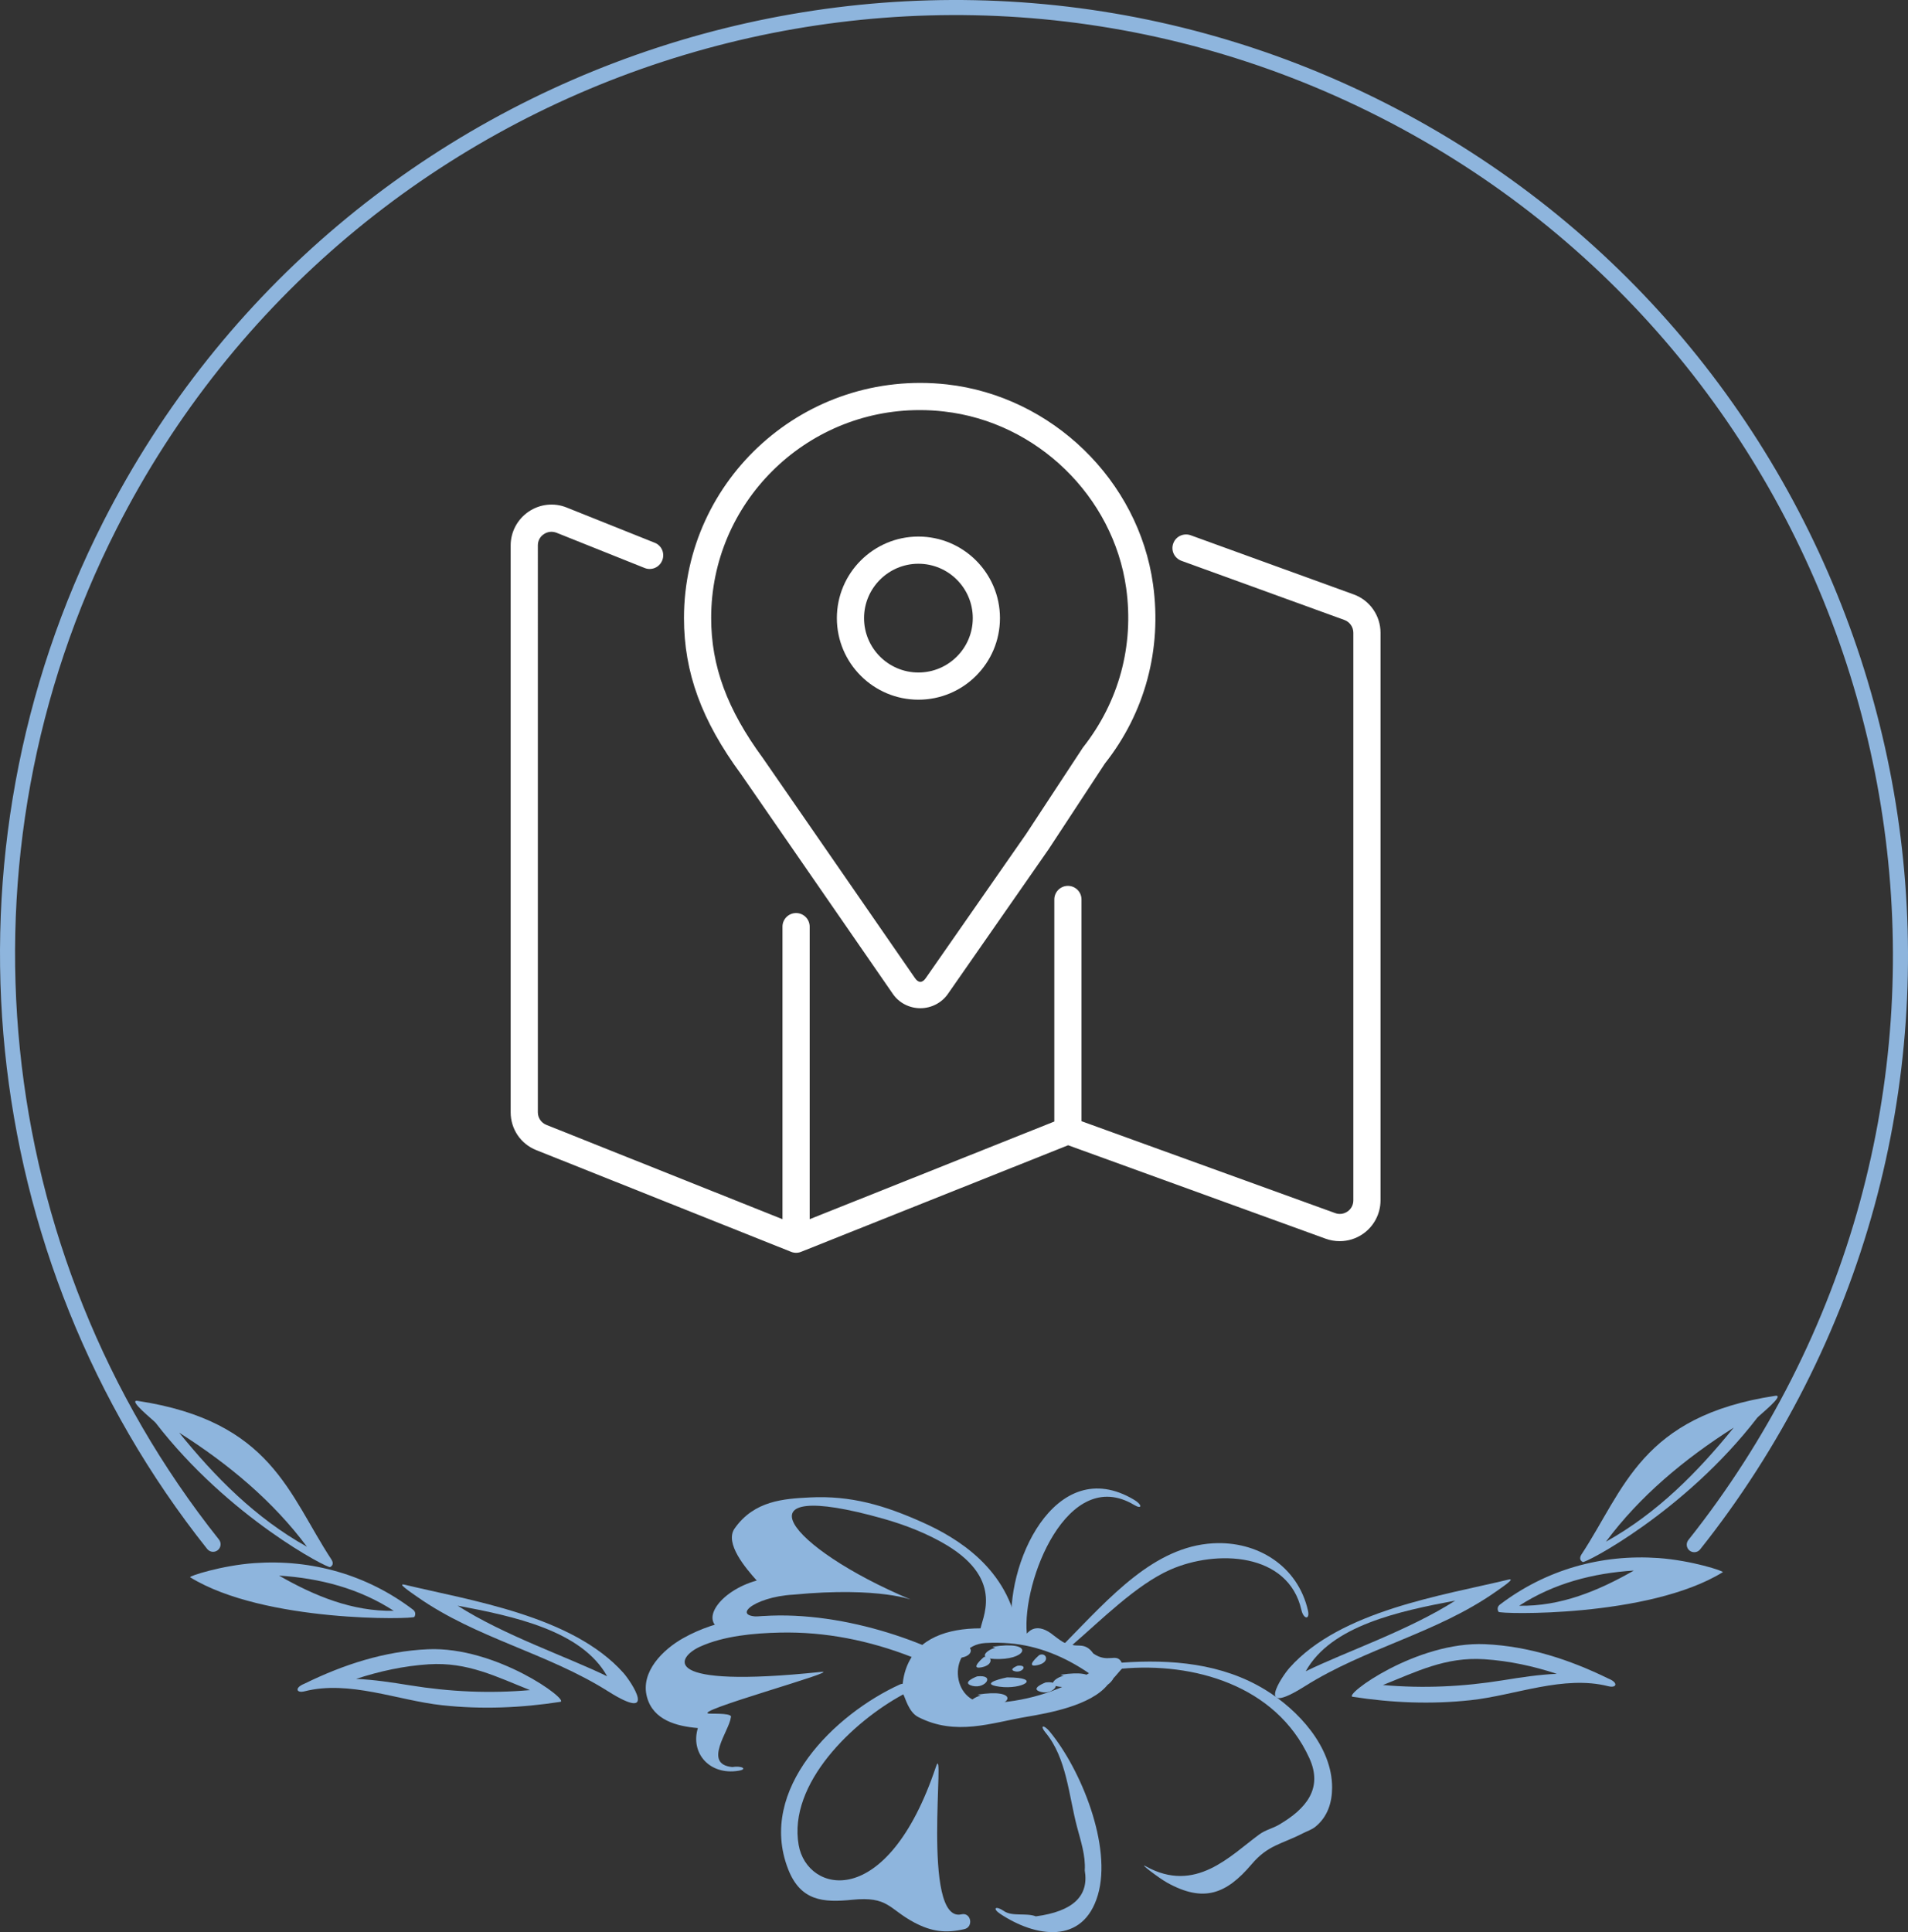 <?xml version="1.0" encoding="UTF-8"?>
<svg id="Capa_2" data-name="Capa 2" xmlns="http://www.w3.org/2000/svg" viewBox="0 0 1754.78 1776.65">
  <rect x="0" y="0" width="1754.78" height="1776.65" fill="#333333" stroke="none"/>
  <defs>
    <style>
      .cls-1 {
        fill: #8eb5dd;
      }

      .cls-1, .cls-2 {
        stroke-width: 0px;
      }

      .cls-2 {
        fill: #fff;
      }
    </style>
  </defs>
  <g id="OBJECTS">
    <g>
      <path class="cls-1" d="m192.82,1426.18c-.86-.43-1.64-1.06-2.28-1.86C-22.79,1156.06-60.34,785.37,94.88,479.93,314.11,48.52,843.44-124.1,1274.85,95.14c431.41,219.23,604.03,748.57,384.8,1179.98-26.97,53.07-59.28,103.4-96.03,149.59-2.38,3-6.76,3.46-9.73,1.11-2.99-2.38-3.49-6.74-1.11-9.73,36.17-45.47,67.97-95,94.52-147.25,215.77-424.6,45.88-945.58-378.72-1161.35C843.97-108.29,323,61.6,107.23,486.2-45.54,786.82-8.58,1151.67,201.39,1415.7c2.38,2.99,1.88,7.34-1.11,9.73-2.19,1.74-5.11,1.94-7.45.75Z"/>
      <path class="cls-1" d="m1378.16,1482.1c.21,2.22,138.12,5.59,206.27-36.41,1.54-.95-28.98-10.9-59.24-13.02-52.39-3.67-103.27,10.57-145.74,42.81-2.46,1.87-2.45,4.54-1.28,6.62Zm124.48-37.93c-32.76,18.78-67.51,33.06-105.46,32.37,31.79-20.62,67.9-29.99,105.46-32.37Z"/>
      <path class="cls-1" d="m1455.67,1436.3c1.18,1.89,93.29-45.48,160.53-132.7,1.52-1.97,26.29-21.6,16.42-20.1-123.12,18.7-138.69,85.83-178.09,145.78-2.28,3.47-1.17,5.93,1.14,7.02Zm138.82-123.54c-32.91,40.63-70.13,78.51-117.51,104.87,30.94-41.63,71.89-75.96,117.51-104.87Z"/>
      <path class="cls-1" d="m1243.99,1560.24c36.09,5.6,72.35,7.08,108.71,3.12,41.07-4.47,85.27-23.26,126.51-12.81,7.06,1.79,9.25-2.55,1.77-6.26-.54-.27-1.1-.47-1.64-.73,0-.01.01-.03.02-.04-.07-.02-.15-.03-.22-.05-35.73-17.48-73.36-29.79-113.28-31.58-63.01-2.83-130.62,46.99-121.87,48.35Zm121.05-34.52c22.95,1.5,45.19,6.35,66.77,13.42-16.24.7-32.48,3.15-49.14,5.86-37.33,6.05-73.79,7.69-110.81,4.44,30.57-12.1,57.43-26.06,93.18-23.72Z"/>
      <path class="cls-1" d="m1199.98,1550.61c56.21-35.44,121.27-48.77,175.42-86.8,6.58-4.62,19.22-13.08,11.71-11.27-59.93,14.46-154.29,28.45-201.13,81.05-7.23,8.12-32.46,46.3,14,17.01Zm138.46-78.8c-43,27.47-100.63,46.92-137.57,64.97,23.43-42.18,86.27-55.28,137.57-64.97Z"/>
      <g>
        <path class="cls-1" d="m379.85,1480.14c-42.47-32.25-93.35-46.48-145.74-42.81-30.26,2.12-60.78,12.07-59.24,13.02,68.15,42,206.05,38.63,206.27,36.42,1.17-2.08,1.18-4.75-1.28-6.62Zm-17.74,1.06c-37.96.69-72.7-13.59-105.46-32.37,37.56,2.38,73.68,11.75,105.46,32.37Z"/>
        <path class="cls-1" d="m304.76,1433.94c-39.4-59.95-54.98-127.09-178.09-145.78-9.87-1.5,14.91,18.13,16.42,20.1,67.24,87.22,159.36,134.59,160.53,132.7,2.31-1.09,3.42-3.55,1.14-7.02Zm-22.44-11.65c-47.38-26.36-84.6-64.25-117.51-104.87,45.62,28.91,86.57,63.25,117.51,104.87Z"/>
        <path class="cls-1" d="m393.44,1516.55c-39.92,1.79-77.56,14.09-113.28,31.58-.07.02-.15.03-.22.05,0,.01.01.03.02.04-.54.27-1.1.46-1.64.73-7.48,3.71-5.29,8.05,1.77,6.26,41.24-10.44,85.44,8.34,126.51,12.81,36.35,3.96,72.62,2.47,108.71-3.12,8.75-1.36-58.86-51.18-121.87-48.35Zm94,37.55c-37.02,3.25-73.48,1.61-110.81-4.44-16.66-2.7-32.91-5.16-49.14-5.86,21.58-7.07,43.82-11.92,66.77-13.42,35.75-2.34,62.6,11.62,93.18,23.72Z"/>
        <path class="cls-1" d="m573.31,1538.25c-46.84-52.6-141.2-66.6-201.13-81.06-7.51-1.81,5.13,6.65,11.71,11.27,54.16,38.03,119.21,51.36,175.42,86.8,46.46,29.29,21.23-8.89,14-17.01Zm-14.88,3.18c-36.94-18.05-94.57-37.5-137.58-64.97,51.31,9.68,114.14,22.79,137.58,64.97Z"/>
      </g>
      <g>
        <path class="cls-1" d="m936.38,1500.72c-8.74-58.55-56.37-86.77-88.23-101.01-34.56-15.46-65.5-24.7-103.52-22.76-23.57,1.21-50.95,2.82-68.99,28.52-9.57,13.63,10.44,36.84,20.31,47.89-34.14,9.43-54.98,38.69-29.06,46.54,8.52,2.58,45.53-11.08,36.99-13.67-34.77,2.78-11.69-17.91,25.94-19.9,80.87-7.77,111.34,6.01,107.44,4.37-113.04-47.61-163.86-113.5-24.68-74.13,19.71,5.57,40.65,13.69,58.27,24.35,53.98,32.64,31.36,68.06,30.61,78.49-.63,8.81,36.23,10.14,34.91,1.32Z"/>
        <path class="cls-1" d="m1163.73,1553.86c-39.84-24.39-86.64-28.26-132.23-24.98-.15-.36-.17-.69-.39-1.05-4.95-7.87-12.31,1.84-25.64-7.41-7.04-10.18-14.42-6.03-19.12-7.94,25.73-22.11,58.58-55.25,89.89-69.07,42.56-18.78,108.66-15.9,120.66,37.03,1.96,8.67,7.99,9.26,6.02.53-9.26-40.85-46.3-64.2-87.35-61.84-54.23,3.11-94.75,49.56-135.92,91.5-.9.92-13-8.66-13.09-8.73-14.96-10.57-21.51.03-22.21.21-4.56-47.98,37.36-154.93,98.64-118.31,7.63,4.56,7.69-.12.03-4.7-73.04-43.64-119.95,60.95-112.07,120.71-31.54-5.06-63.37-3.13-82.71,12.76-64.31-26.17-156.06-42.1-219.91-6.24-18.33,10.3-39.66,30.87-33.3,54.23,5.76,21.17,27.3,26.83,46.79,28.44-7.01,22.86,10.54,43.64,37.4,39.26,8.79-1.43,3.01-4.84-5.8-3.4-27.53-2.69-2.54-33.62-1.38-45.37,2.7-4.23-13.79-3.58-19.23-3.74-21.76-.62,125.42-40.79,101.96-38.34-149.4,15.6-132.82-13.31-110.95-23.25,21.89-9.94,49.77-12.42,73.43-12.95,41.84-.94,82.43,7.32,121.22,22.44-4.32,6.7-7.23,14.82-8.3,24.67-.83.05-1.68.19-2.58.6-59.61,27.17-131.32,96.36-102.79,169.74,11.43,29.41,32.29,30.95,58.85,28.25,33.6-3.41,33.56,8.41,57.32,20.96,15.87,8.38,28.91,10,46.02,6,8.65-2.03,6-15.63-2.72-13.59-37.65,8.81-14.19-163.42-23.54-135.57-44.96,133.96-118.51,116.12-126.22,71.82-9.84-56.56,49.97-113.59,96.24-138.52,1.86,3.22,4.96,16.31,13.62,20.8,34.66,17.94,67.85,5.21,99.48-.09,20.68-3.47,59.47-10.48,74.81-29.49,2.32-1.68,4.23-3.74,5.6-6.36.33.08,7.22-8.42,7.61-8.46,65.16-5.97,141.42,14.84,172.27,82.13,12.8,27.91-2.74,46.65-27.76,61.3-6.14,3.6-12.32,4.68-18.26,9.02-26.66,19.49-58.48,54.62-104.17,29.38-7.75-4.28,11.82,10.73,19.63,15.04,33.41,18.46,54.23,10.41,77.48-16.98,15.19-17.89,27.42-18.33,47.06-28.44,3.88-2,8.29-3.35,11.74-6.17,11.04-9.04,15.22-21.97,15.27-35.86.13-37.67-31.26-71.5-61.42-89.97Zm-255.03,12.24c-35.38.9-37.78-53.24-2.45-55.29,7.88-.46,15.46-.27,21.99.26,26.91,2.17,51.38,12.56,73.3,27.53-28.7,17.4-60.42,26.69-92.83,27.51Z"/>
        <path class="cls-1" d="m965.47,1592.29c-5.7-6.87-9.48-5.84-3.79,1.03,19.28,23.25,21.22,57.58,28.83,86.49,3.41,12.94,8.03,26.52,7.14,40.1,4.01,23.65-10.98,37.73-44.97,42.24-8.94-3.5-22.04.54-29.75-5.12-7.43-4.95-10.48-2.14-3.06,2.81,32.17,21.42,76.26,28.84,89.83-17.31,13.21-44.93-15.61-115.69-44.25-150.23Z"/>
        <path class="cls-1" d="m904.78,1523.8s-14.1,11.89-1.71,9.29c12.39-2.6,8.2-12.31,1.71-9.29Z"/>
        <path class="cls-1" d="m886.6,1514.83s-14.1,11.89-1.71,9.29c12.39-2.6,8.21-12.31,1.71-9.29Z"/>
        <path class="cls-1" d="m955.82,1521.89s-14.1,11.89-1.71,9.29c12.39-2.6,8.21-12.31,1.71-9.29Z"/>
        <path class="cls-1" d="m898.63,1541.49s-15.76,5.84-4.12,8.77,21.34-10.67,4.12-8.77Z"/>
        <path class="cls-1" d="m961.68,1547.06s-15.76,5.84-4.12,8.77c11.64,2.93,21.33-10.67,4.12-8.77Z"/>
        <path class="cls-1" d="m935.92,1531.7s-9.22,3.42-2.41,5.13c6.81,1.71,12.48-6.24,2.41-5.13Z"/>
        <path class="cls-1" d="m926.11,1542.41s-27.95,5.66-6.89,8.57c21.06,2.91,40.36-8.61,6.89-8.57Z"/>
        <path class="cls-1" d="m915.84,1515.53c-3.05-1.26-23.07,10.55,3.46,10.01,26.53-.53,31.22-17.28-6.51-11.27"/>
        <path class="cls-1" d="m978.48,1541.3c-3.05-1.26-23.07,10.55,3.46,10.01,26.53-.53,31.22-17.28-6.51-11.28"/>
        <path class="cls-1" d="m902.22,1559.53c-3.05-1.26-23.07,10.54,3.47,10.01,26.53-.53,31.22-17.28-6.51-11.27"/>
      </g>
    </g>
    <g>
      <path class="cls-2" d="m493.26,1057.59l234.3,93.5c1.5.6,3.1.9,4.6.9s3.2-.3,4.6-.9l245.6-98,237,86c4.2,1.5,8.5,2.2,12.8,2.2,7.6,0,15.1-2.3,21.5-6.8,10-7,16-18.5,16-30.7v-522c0-15.7-9.9-29.9-24.7-35.2l-149.9-54.4c-6.5-2.3-13.7,1-16,7.5-2.4,6.5,1,13.6,7.5,16l149.9,54.4c4.9,1.8,8.2,6.5,8.2,11.7v522c0,4.1-1.9,7.8-5.3,10.2-3.5,2.4-7.6,2.9-11.4,1.5l-233.3-84.5v-203.9c0-6.9-5.6-12.5-12.5-12.5s-12.5,5.6-12.5,12.5v204.2l-225,89.8v-269c0-6.9-5.6-12.5-12.5-12.5s-12.5,5.6-12.5,12.5v269l-217.1-86.7c-4.8-1.9-7.9-6.5-7.9-11.6V501.49c0-4.2,2-8,5.5-10.3,3.5-2.4,7.7-2.8,11.7-1.3l81,32.4c6.4,2.6,13.7-.6,16.2-7,2.6-6.4-.5-13.7-6.9-16.2l-81-32.4c-11.6-4.7-24.7-3.2-35,3.8s-16.5,18.6-16.5,31v521.3c0,15.4,9.2,29.1,23.6,34.8Z"/>
      <path class="cls-2" d="m821.06,913.79c5.7,8.4,15.3,13.3,25.4,13.3s19.8-5,25.5-13.4l92.4-132.7,51.8-78.9c36.9-46.7,52.6-105.2,44.3-164.7-13.3-95.7-93-173-189.4-183.9-130.8-14.5-242,87.3-242,214.9,0,49.9,16.2,94.2,52.4,143.4l139.6,202Zm24.8-536.7c7.4,0,14.9.4,22.4,1.3,85.3,9.6,155.7,78,167.5,162.5,7.3,52.7-6.6,104.4-39.8,146.5l-52.3,79.6-92.3,132.5c-3.1,4.5-6.7,4.5-9.8,0l-139.8-202.2c-33-44.9-47.7-84.7-47.7-129-.1-105.4,86-191.2,191.8-191.2Z"/>
      <path class="cls-2" d="m844.66,643.39c41.4,0,75-33.6,75-75s-33.7-75-75-75-75,33.6-75,75,33.7,75,75,75Zm0-125c27.6,0,50,22.4,50,50s-22.4,50-50,50-50-22.4-50-50,22.5-50,50-50Z"/>
    </g>
  </g>
</svg>